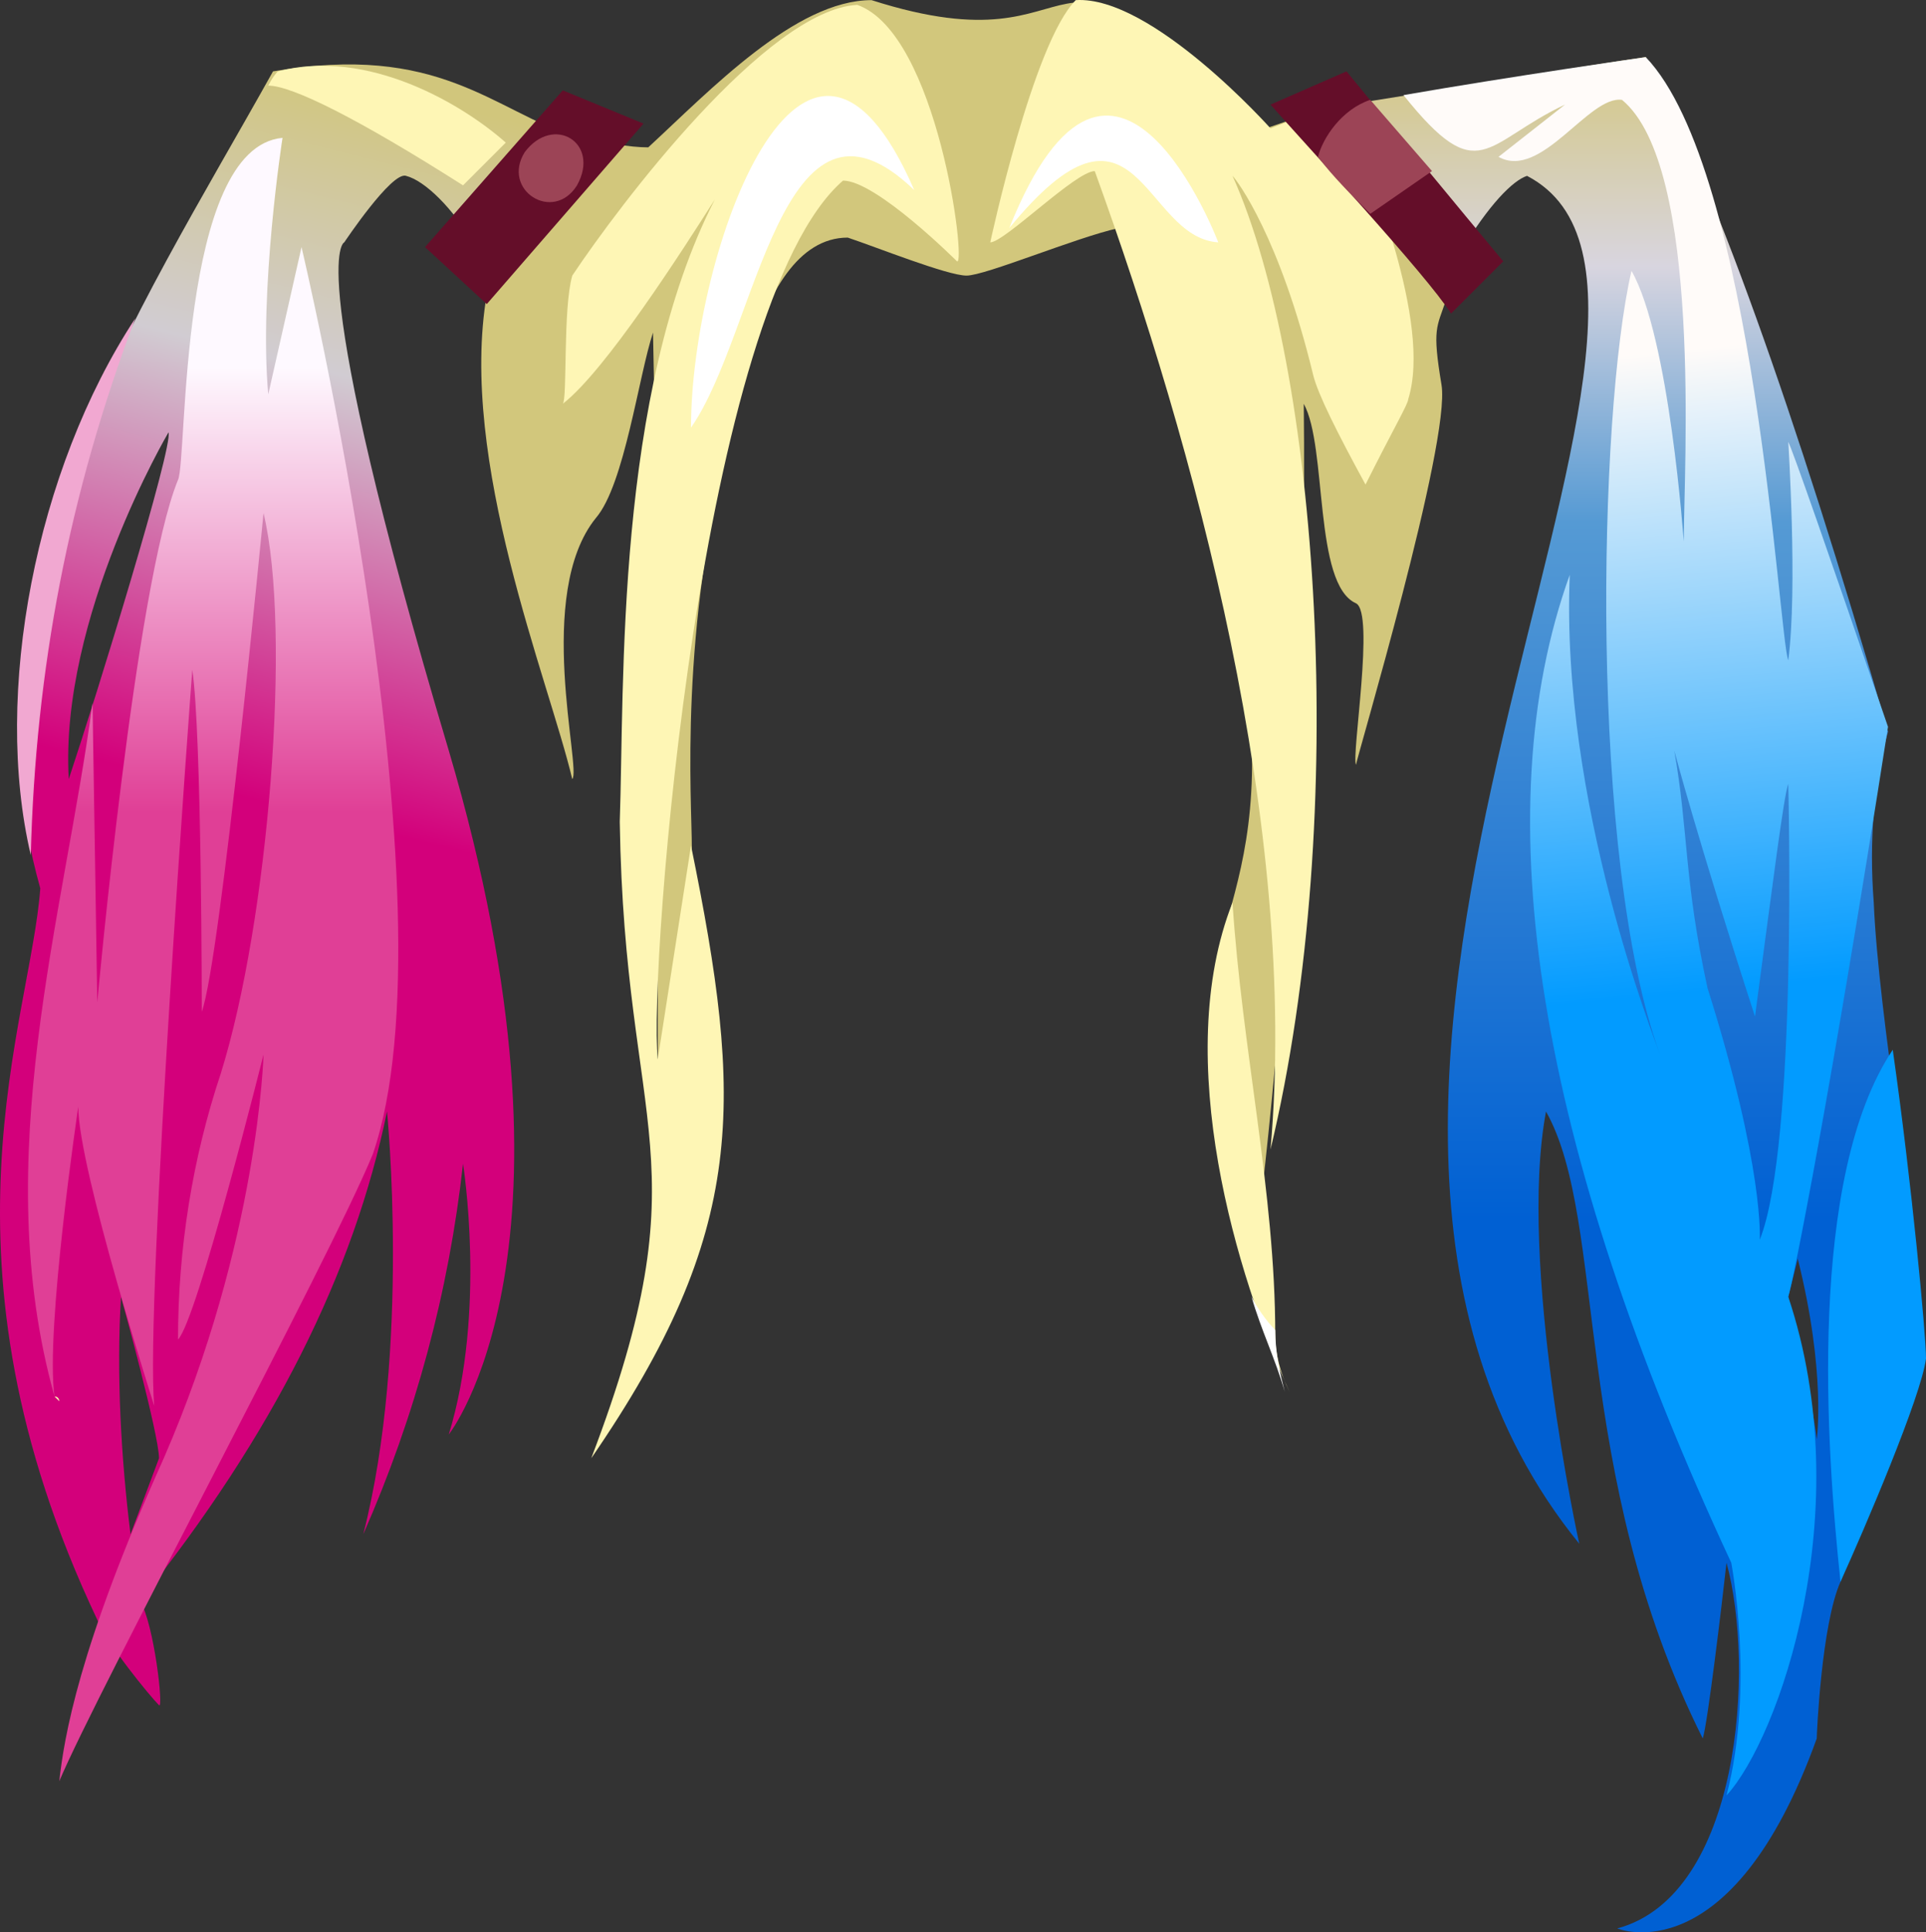 <?xml version="1.0" encoding="UTF-8" standalone="no"?>
<svg
   width="405.478"
   height="406.842"
   viewBox="0 0 405.478 406.842"
   version="1.1"
   id="svg71"
   sodipodi:docname="cb-layer-0729.svg"
   xmlns:inkscape="http://www.inkscape.org/namespaces/inkscape"
   xmlns:sodipodi="http://sodipodi.sourceforge.net/DTD/sodipodi-0.dtd"
   xmlns="http://www.w3.org/2000/svg"
   xmlns:svg="http://www.w3.org/2000/svg">
  <rect x="0" y="0" width="405.478" height="406.842" fill="#333333" stroke="none"/>
  <sodipodi:namedview
     id="namedview73"
     pagecolor="#ffffff"
     bordercolor="#666666"
     borderopacity="1.0"
     inkscape:pageshadow="2"
     inkscape:pageopacity="0.0"
     inkscape:pagecheckerboard="0" />
  <defs
     id="defs28">
    <linearGradient
       x1="602.125"
       y1="6.806"
       x2="602.125"
       y2="145.638"
       id="id-64459"
       gradientTransform="scale(0.567,1.763)"
       gradientUnits="userSpaceOnUse">
      <stop
         stop-color="#D4C781"
         offset="0%"
         id="stop2" />
      <stop
         stop-color="#D8D5DF"
         offset="18%"
         id="stop4" />
      <stop
         stop-color="#559AD4"
         offset="40%"
         id="stop6" />
      <stop
         stop-color="#0060D3"
         offset="100%"
         id="stop8" />
    </linearGradient>
    <linearGradient
       x1="103.502"
       y1="8.041"
       x2="95.292"
       y2="100.402"
       id="id-64460"
       gradientTransform="scale(0.594,1.683)"
       gradientUnits="userSpaceOnUse">
      <stop
         stop-color="#D1C67C"
         offset="0%"
         id="stop11" />
      <stop
         stop-color="#D1CCD2"
         offset="40%"
         id="stop13" />
      <stop
         stop-color="#D3007B"
         offset="100%"
         id="stop15" />
    </linearGradient>
    <linearGradient
       x1="87.203"
       y1="36.759"
       x2="87.203"
       y2="81.103"
       id="id-64461"
       gradientTransform="scale(0.475,2.107)"
       gradientUnits="userSpaceOnUse">
      <stop
         stop-color="#FEF9FF"
         offset="0%"
         id="stop18" />
      <stop
         stop-color="#E03F96"
         offset="100%"
         id="stop20" />
    </linearGradient>
    <linearGradient
       x1="651.665"
       y1="39.181"
       x2="653.597"
       y2="110.671"
       id="id-64462"
       gradientTransform="scale(0.528,1.894)"
       gradientUnits="userSpaceOnUse">
      <stop
         stop-color="#FFFBF9"
         offset="0%"
         id="stop23" />
      <stop
         stop-color="#029BFF"
         offset="100%"
         id="stop25" />
    </linearGradient>
  </defs>
  <g
     transform="translate(-1.522,-0.974)"
     id="id-64463">
    <g
       transform="translate(1,1)"
       id="id-64464"
       fill-rule="nonzero">
      <path
         d="m 405,275 c -1,-16 -9,-61 -10,-85 -1,-13 0,-25 3,-36 C 378,85 361,38 347,12 c -14,2 -37,6 -69,11 l 30,30 c 6,-10 11,-15 14,-16 50,26 -67,192 11,288 0,0 -13,-59 -7,-91 13,23 5,76 33,132 1,-3 4,-28 5,-37 6,22 3,70 -23,77 0,0 24,10 42,-40 0,-1 1,-24 5,-33 10,-25 17,-35 17,-58 z m -22,28 c -1,-8 -4,-22 -6,-30 l 2,-8 c 6,24 4,38 4,38 z"
         fill="url(#id-64459)"
         id="id-64465"
         style="fill:url(#id-64459)" />
      <path
         d="m 278,23 c -5,2 -8,3 -11,4 -51,-50 -33,-11 -83,-27 -16,0 -34,19 -47,31 -4,0 -9,-1 -15,-2 -12,19 -19,31 -19,33 -6,35 13,81 18,102 2,-2 -8,-39 5,-55 6,-7 9,-30 12,-39 1,45 1,118 1,157 l 7,-46 c 1,-3 -3,-35 5,-75 3,-9 7,-56 28,-56 6,2 21,8 25,8 4,0 23,-8 32,-10 8,-7 30,76 28,107 2,46 -22,47 2,98 0,-1 10,-80 9,-168 5,9 2,38 11,42 4,2 -1,32 0,34 0,-1 20,-68 18,-80 -2,-12 -1,-12 1,-18 0,-2 -8,-15 -27,-40 z"
         fill="#d2c77c"
         id="path31" />
      <path
         d="M 122,29 C 104,23 93,9 58,15 29,67 -9,123 9,187 c -2,28 -24,78 12,154 2,5 11,16 13,18 1,1 -1,-17 -4,-22 28,-35 45,-69 52,-103 0,0 5,50 -5,89 11,-25 18,-51 21,-78 0,0 5,31 -3,57 0,0 31,-39 0,-144 C 64,54 73,51 73,51 c 0,0 10,-15 13,-14 4,1 10,7 14,14 2,4 26,-21 22,-22 z m -88,278 -6,16 c -2,-16 -3,-34 -2,-50 0,0 8,29 8,34 z M 36,91 c 1,3 -15,55 -21,73 -2,-34 21,-73 21,-73 z"
         fill="url(#id-64460)"
         id="path33"
         style="fill:url(#id-64460)" />
    </g>
    <g
       transform="translate(5,1)"
       id="id-64468">
      <path
         d="m 8,294 c 1,0 1,1 1,1 0,0 0,0 -1,-1 z"
         fill="#fef6b5"
         id="id-64469" />
      <path
         d="M 60,52 53,83 C 51,61 56,29 56,29 34,31 36,97 34,101 25,123 17,211 17,211 c 0,-2 -1,-62 -1,-63 -6,45 -22,96 -8,146 -2,-14 5,-61 5,-61 0,13 16,63 16,63 -2,-21 8,-155 8,-155 2,13 2,72 2,72 4,-11 13,-105 13,-105 6,25 1,86 -9,118 -6,18 -9,37 -9,56 4,-4 18,-60 18,-60 0,0 -1,39 -21,85 C 13,347 10,366 9,375 17,356 66,265 75,243 93,191 60,52 60,52 Z"
         fill="url(#id-64461)"
         id="path37"
         style="fill:url(#id-64461)" />
      <path
         d="M 3,180 C -5,146 4,99 25,67 11,104 4,141 3,180 Z"
         fill="#f1a8d1"
         id="path39" />
      <path
         d="M 94,39 C 72,25 58,18 53,18 c 1,-2 2,-3 2,-3 19,-5 39,7 48,15 z"
         fill="#fef6b5"
         id="path41" />
      <path
         d="m 198,55 c 0,0 -17,-17 -24,-17 -30,26 -41,166 -39,185 l 7,-45 c 11,54 12,81 -21,129 24,-63 7,-68 6,-134 1,-29 -1,-90 20,-131 -7,11 -23,36 -32,43 1,-1 0,-20 2,-27 10,-15 41,-56 60,-57 17,6 23,55 21,54 z"
         fill="#fef6b5"
         id="path43" />
      <path
         d="m 402,286 c -1,8 -13,36 -18,47 -3,-28 -7,-85 11,-112 4,28 7,60 7,65 z"
         fill="#029bff"
         id="path45" />
      <path
         d="m 293,84 c 0,1 -3,6 -9,18 -6,-11 -10,-19 -11,-23 -7,-29 -16,-41 -17,-42 18,40 25,134 8,205 6,-68 -16,-148 -37,-206 -4,0 -19,15 -22,15 0,0 9,-42 18,-51 16,-1 41,27 41,27 5,-2 10,-4 15,-5 6,14 19,46 14,62 z"
         fill="#fef6b5"
         id="path47" />
      <path
         d="m 268,293 c -11,-24 -25,-70 -12,-103 2,31 9,61 9,91 0,4 1,8 3,12 z"
         fill="#fef6b5"
         id="path49" />
      <path
         d="m 394,153 c -13,-38 -20,-58 -21,-60 0,0 2,31 0,46 -2,-5 -7,-103 -30,-127 0,0 -28,4 -51,8 16,20 17,10 34,2 l -14,11 c 9,5 19,-13 26,-12 17,14 13,78 13,93 0,0 -3,-43 -11,-57 -7,30 -9,124 6,165 -1,-3 -21,-53 -19,-101 -18,50 -7,120 34,208 0,0 5,26 -1,49 11,-12 28,-60 13,-105 1,-3 9,-43 21,-120 z m -27,108 c 0,0 1,-15 -11,-53 -5,-23 -4,-33 -7,-50 0,0 5,19 17,56 4,-30 6,-46 7,-49 0,0 2,76 -6,96 z"
         fill="url(#id-64462)"
         id="path51"
         fill-rule="nonzero"
         style="fill:url(#id-64462)" />
    </g>
    <g
       transform="translate(147,21)"
       fill="#ffffff"
       id="id-64478">
      <path
         d="M 0,70 C 14,50 19,-7 47,20 24,-33 0,33 0,70 Z"
         id="path54" />
      <path
         d="m 67,28 c 27,-33 28,2 44,3 0,0 -22,-58 -44,-3 z"
         id="path56" />
    </g>
    <g
       transform="translate(91,15)"
       id="id-64481">
      <polygon
         points="29,5 0,38 13,50 46,12 "
         fill="#640e29"
         id="polygon59" />
      <path
         d="M 227,41 216,52 C 211,44 185,16 178,8 l 16,-7 c 9,11 23,28 33,40 z"
         fill="#640e29"
         id="path61" />
      <path
         d="m 212,22 -13,9 c -4,-4 -8,-8 -11,-12 1,-4 5,-10 11,-12 z"
         fill="#9c4456"
         id="path63" />
      <path
         d="m 32,25 c -5,8 -16,1 -11,-7 6,-8 16,-2 11,7 z"
         fill="#9c4456"
         id="path65" />
      <path
         d="m 174,259 c 1,2 3,5 5,7 0,5 1,9 2,13 -2,-7 -5,-13 -7,-20 z"
         fill="#ffffff"
         id="path67" />
    </g>
  </g>
</svg>
